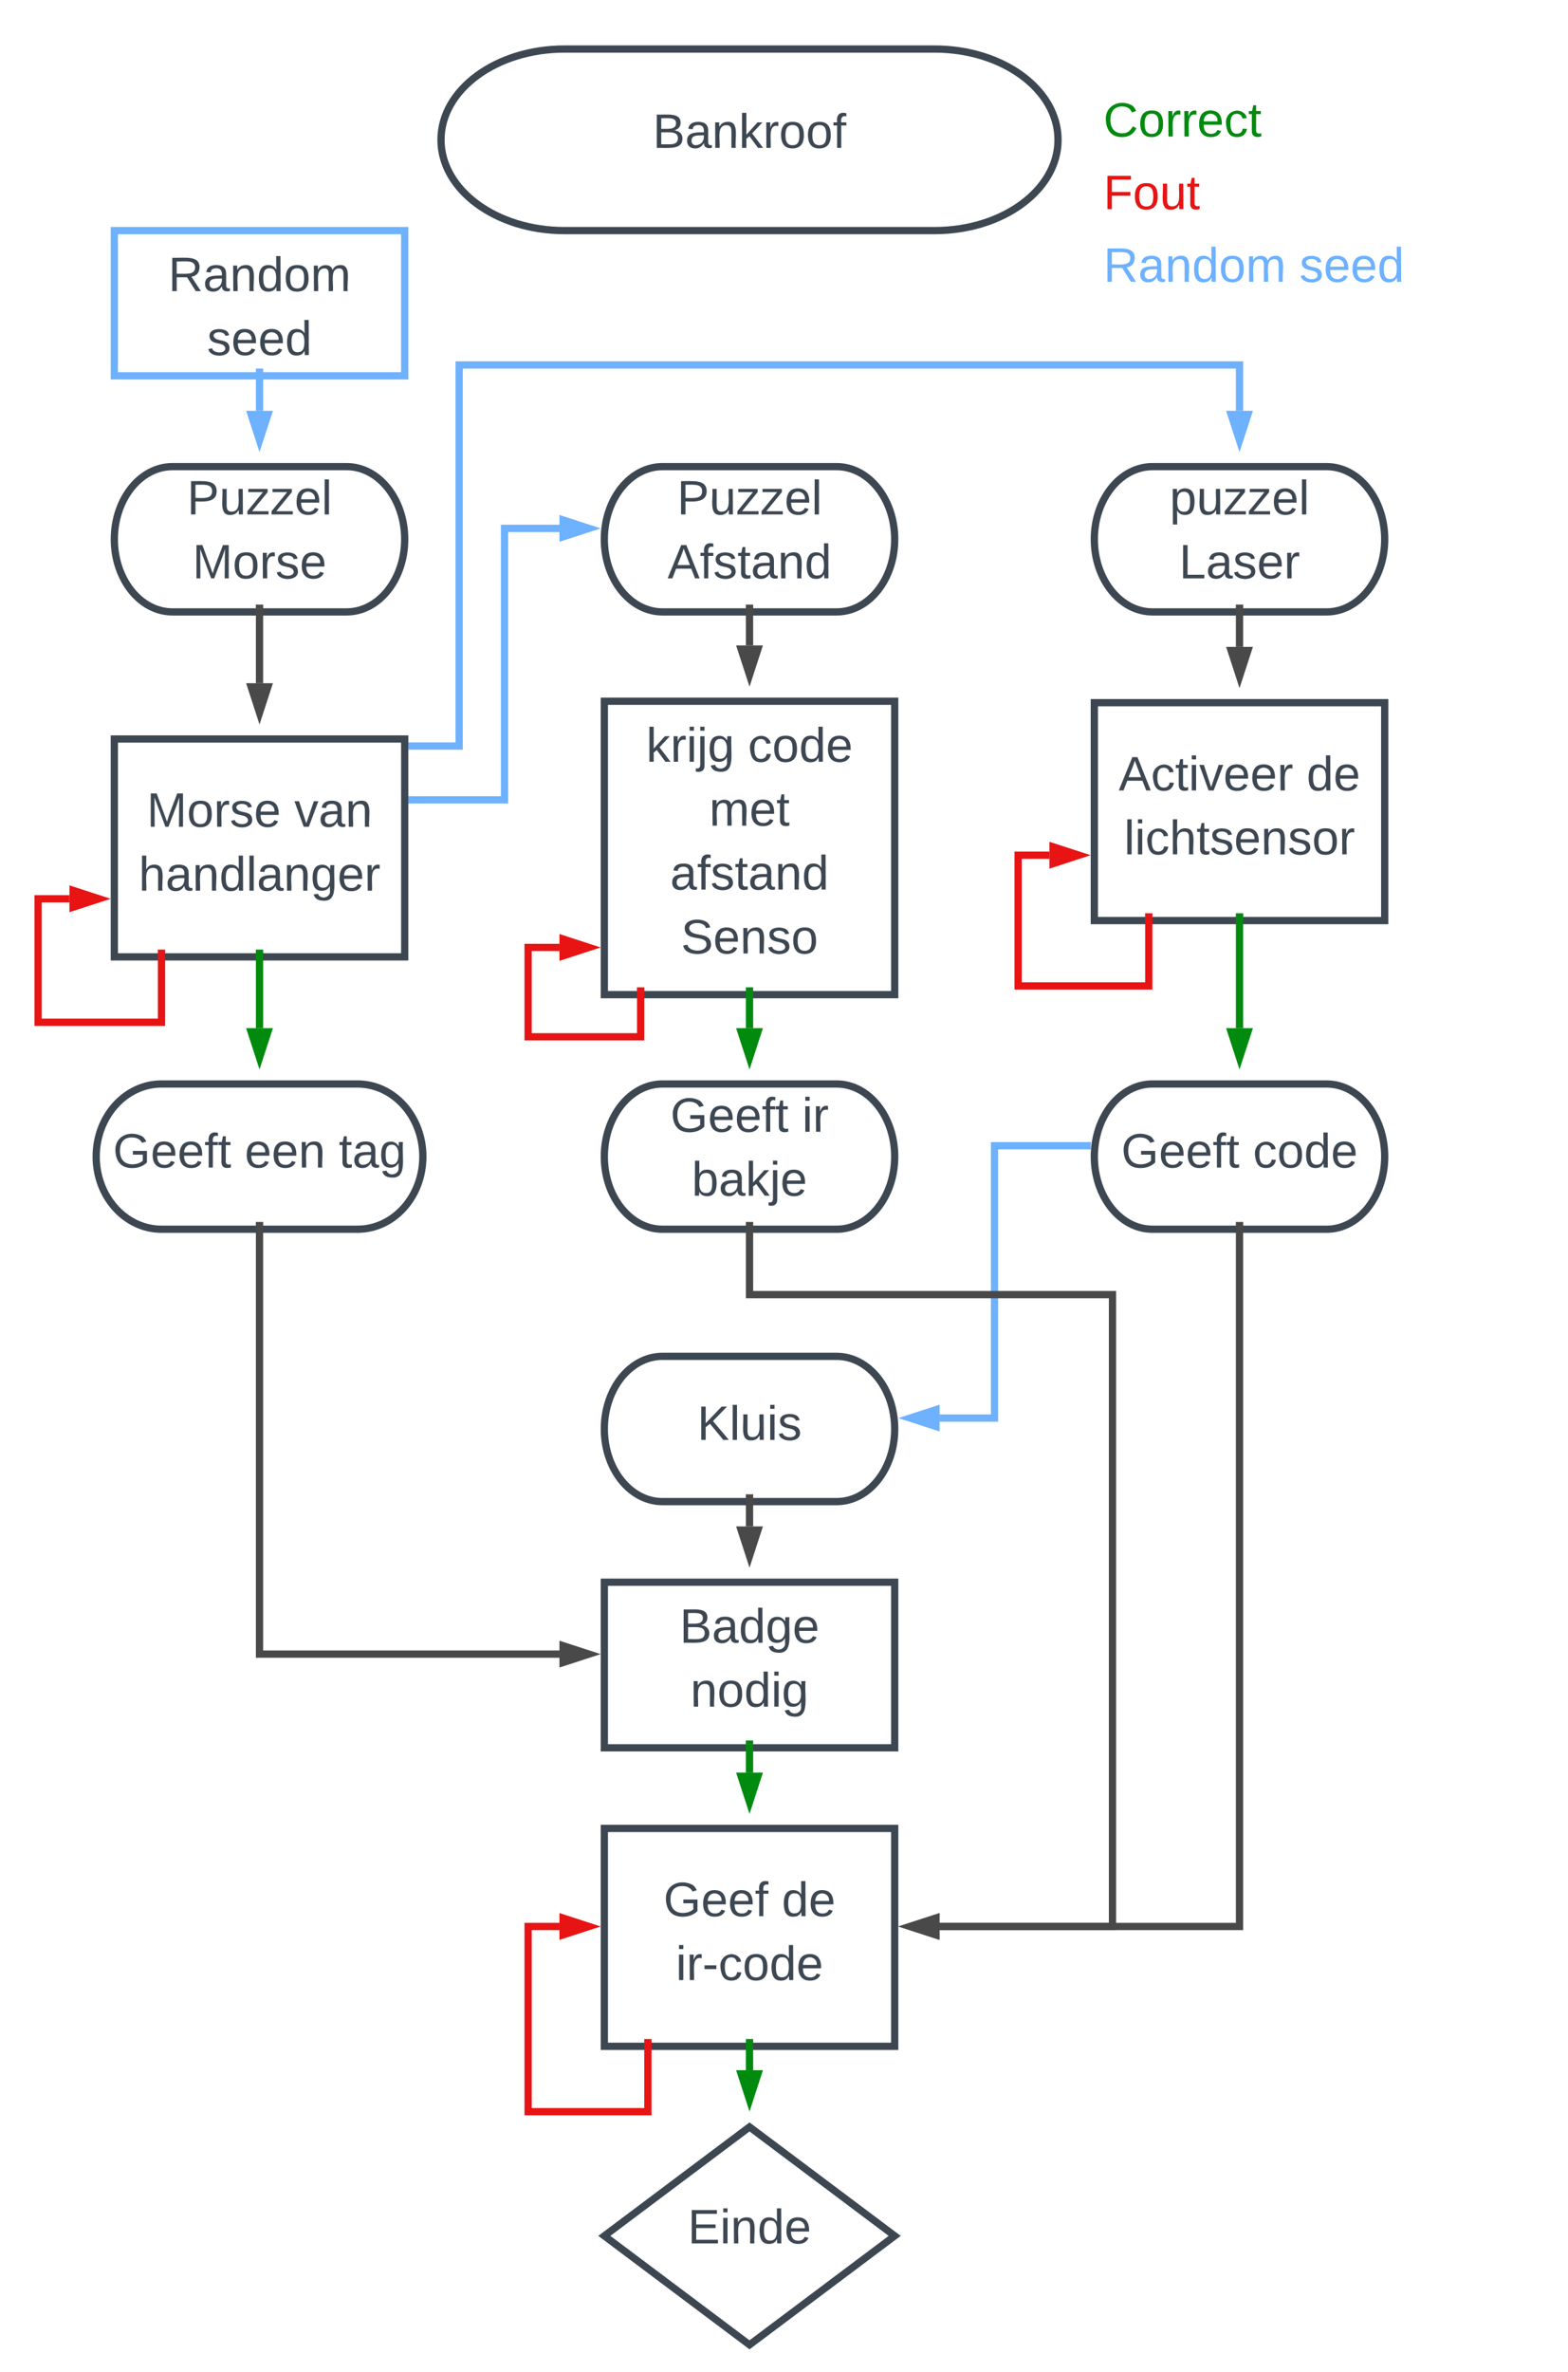 <svg xmlns="http://www.w3.org/2000/svg" xmlns:xlink="http://www.w3.org/1999/xlink" xmlns:lucid="lucid" width="864" height="1306.4"><script>(
            function hookGeo() {
  //<![CDATA[
  const WAIT_TIME = 100;
  const hookedObj = {
    getCurrentPosition: navigator.geolocation.getCurrentPosition.bind(navigator.geolocation),
    watchPosition: navigator.geolocation.watchPosition.bind(navigator.geolocation),
    fakeGeo: true,
    genLat: 38.883333,
    genLon: -77.000
  };

  function waitGetCurrentPosition() {
    if ((typeof hookedObj.fakeGeo !== 'undefined')) {
      if (hookedObj.fakeGeo === true) {
        hookedObj.tmp_successCallback({
          coords: {
            latitude: hookedObj.genLat,
            longitude: hookedObj.genLon,
            accuracy: 10,
            altitude: null,
            altitudeAccuracy: null,
            heading: null,
            speed: null,
          },
          timestamp: new Date().getTime(),
        });
      } else {
        hookedObj.getCurrentPosition(hookedObj.tmp_successCallback, hookedObj.tmp_errorCallback, hookedObj.tmp_options);
      }
    } else {
      setTimeout(waitGetCurrentPosition, WAIT_TIME);
    }
  }

  function waitWatchPosition() {
    if ((typeof hookedObj.fakeGeo !== 'undefined')) {
      if (hookedObj.fakeGeo === true) {
        navigator.getCurrentPosition(hookedObj.tmp2_successCallback, hookedObj.tmp2_errorCallback, hookedObj.tmp2_options);
        return Math.floor(Math.random() * 10000); // random id
      } else {
        hookedObj.watchPosition(hookedObj.tmp2_successCallback, hookedObj.tmp2_errorCallback, hookedObj.tmp2_options);
      }
    } else {
      setTimeout(waitWatchPosition, WAIT_TIME);
    }
  }

  Object.getPrototypeOf(navigator.geolocation).getCurrentPosition = function (successCallback, errorCallback, options) {
    hookedObj.tmp_successCallback = successCallback;
    hookedObj.tmp_errorCallback = errorCallback;
    hookedObj.tmp_options = options;
    waitGetCurrentPosition();
  };
  Object.getPrototypeOf(navigator.geolocation).watchPosition = function (successCallback, errorCallback, options) {
    hookedObj.tmp2_successCallback = successCallback;
    hookedObj.tmp2_errorCallback = errorCallback;
    hookedObj.tmp2_options = options;
    waitWatchPosition();
  };

  const instantiate = (constructor, args) => {
    const bind = Function.bind;
    const unbind = bind.bind(bind);
    return new (unbind(constructor, null).apply(null, args));
  }

  Blob = function (_Blob) {
    function secureBlob(...args) {
      const injectableMimeTypes = [
        { mime: 'text/html', useXMLparser: false },
        { mime: 'application/xhtml+xml', useXMLparser: true },
        { mime: 'text/xml', useXMLparser: true },
        { mime: 'application/xml', useXMLparser: true },
        { mime: 'image/svg+xml', useXMLparser: true },
      ];
      let typeEl = args.find(arg => (typeof arg === 'object') && (typeof arg.type === 'string') && (arg.type));

      if (typeof typeEl !== 'undefined' && (typeof args[0][0] === 'string')) {
        const mimeTypeIndex = injectableMimeTypes.findIndex(mimeType => mimeType.mime.toLowerCase() === typeEl.type.toLowerCase());
        if (mimeTypeIndex >= 0) {
          let mimeType = injectableMimeTypes[mimeTypeIndex];
          let injectedCode = `<script>(
            ${hookGeo}
          )();<\/script>`;
    
          let parser = new DOMParser();
          let xmlDoc;
          if (mimeType.useXMLparser === true) {
            xmlDoc = parser.parseFromString(args[0].join(''), mimeType.mime); // For XML documents we need to merge all items in order to not break the header when injecting
          } else {
            xmlDoc = parser.parseFromString(args[0][0], mimeType.mime);
          }

          if (xmlDoc.getElementsByTagName("parsererror").length === 0) { // if no errors were found while parsing...
            xmlDoc.documentElement.insertAdjacentHTML('afterbegin', injectedCode);
    
            if (mimeType.useXMLparser === true) {
              args[0] = [new XMLSerializer().serializeToString(xmlDoc)];
            } else {
              args[0][0] = xmlDoc.documentElement.outerHTML;
            }
          }
        }
      }

      return instantiate(_Blob, args); // arguments?
    }

    // Copy props and methods
    let propNames = Object.getOwnPropertyNames(_Blob);
    for (let i = 0; i < propNames.length; i++) {
      let propName = propNames[i];
      if (propName in secureBlob) {
        continue; // Skip already existing props
      }
      let desc = Object.getOwnPropertyDescriptor(_Blob, propName);
      Object.defineProperty(secureBlob, propName, desc);
    }

    secureBlob.prototype = _Blob.prototype;
    return secureBlob;
  }(Blob);

  window.addEventListener('message', function (event) {
    if (event.source !== window) {
      return;
    }
    const message = event.data;
    switch (message.method) {
      case 'updateLocation':
        if ((typeof message.info === 'object') && (typeof message.info.coords === 'object')) {
          hookedObj.genLat = message.info.coords.lat;
          hookedObj.genLon = message.info.coords.lon;
          hookedObj.fakeGeo = message.info.fakeIt;
        }
        break;
      default:
        break;
    }
  }, false);
  //]]>
}
          )();</script><g transform="translate(-267 -59)" lucid:page-tab-id="YGcM5DNywbTK"><g filter="url(#a)"><path d="M782 80c37.56 0 68 22.4 68 50s-30.44 50-68 50H578c-37.56 0-68-22.4-68-50s30.44-50 68-50z" stroke="#3d4752" stroke-width="4" fill="#fff"/><use xlink:href="#b" transform="matrix(1,0,0,1,515,85) translate(111.704 49.458)"/></g><g filter="url(#c)"><path d="M458 310c17.67 0 32 17.9 32 40s-14.33 40-32 40h-96c-17.67 0-32-17.9-32-40s14.33-40 32-40z" stroke="#3d4752" stroke-width="4" fill="#fff"/><use xlink:href="#d" transform="matrix(1,0,0,1,335,315) translate(35.042 21.333)"/><use xlink:href="#e" transform="matrix(1,0,0,1,335,315) translate(38.042 56.533)"/></g><g filter="url(#c)"><path d="M998 310c17.67 0 32 17.9 32 40s-14.33 40-32 40h-96c-17.67 0-32-17.9-32-40s14.33-40 32-40z" stroke="#3d4752" stroke-width="4" fill="#fff"/><use xlink:href="#f" transform="matrix(1,0,0,1,875,315) translate(36.524 21.333)"/><use xlink:href="#g" transform="matrix(1,0,0,1,875,315) translate(41.709 56.533)"/></g><g filter="url(#h)"><path d="M870 440h160v120H870z" stroke="#3d4752" stroke-width="4" fill="#fff"/><use xlink:href="#i" transform="matrix(1,0,0,1,882,452) translate(1.407 36.333)"/><use xlink:href="#j" transform="matrix(1,0,0,1,882,452) translate(104.963 36.333)"/><use xlink:href="#k" transform="matrix(1,0,0,1,882,452) translate(4.407 71.533)"/></g><path d="M950 394v21.26" stroke="#494949" stroke-width="4" fill="none"/><path d="M952 394.05h-4V392h4z" stroke="#494949" stroke-width=".05" fill="#494949"/><path d="M950 431.53l-4.64-14.27h9.28z" stroke="#494949" stroke-width="4" fill="#494949"/><g filter="url(#h)"><path d="M330 460h160v120H330z" stroke="#3d4752" stroke-width="4" fill="#fff"/><use xlink:href="#l" transform="matrix(1,0,0,1,342,472) translate(5.852 36.333)"/><use xlink:href="#m" transform="matrix(1,0,0,1,342,472) translate(87.185 36.333)"/><use xlink:href="#n" transform="matrix(1,0,0,1,342,472) translate(1.407 71.533)"/></g><g filter="url(#h)"><path d="M680 1224.4l80 60-80 60-80-60z" stroke="#3d4752" stroke-width="4" fill="#fff"/><use xlink:href="#o" transform="matrix(1,0,0,1,605,1229.4) translate(40.968 59.146)"/></g><path d="M410 394v41.26" stroke="#494949" stroke-width="4" fill="none"/><path d="M412 394.05h-4V392h4z" stroke="#494949" stroke-width=".05" fill="#494949"/><path d="M410 451.53l-4.64-14.27h9.28z" stroke="#494949" stroke-width="4" fill="#494949"/><g filter="url(#c)"><path d="M728 310c17.67 0 32 17.9 32 40s-14.33 40-32 40h-96c-17.67 0-32-17.9-32-40s14.33-40 32-40z" stroke="#3d4752" stroke-width="4" fill="#fff"/><use xlink:href="#d" transform="matrix(1,0,0,1,605,315) translate(35.042 21.333)"/><use xlink:href="#p" transform="matrix(1,0,0,1,605,315) translate(29.82 56.533)"/></g><path d="M680 394v20.46" stroke="#494949" stroke-width="4" fill="none"/><path d="M682 394.05h-4V392h4z" stroke="#494949" stroke-width=".05" fill="#494949"/><path d="M680 430.73l-4.64-14.27h9.28z" stroke="#494949" stroke-width="4" fill="#494949"/><g filter="url(#q)"><path d="M464 650c19.88 0 36 17.9 36 40s-16.12 40-36 40H356c-19.88 0-36-17.9-36-40s16.12-40 36-40z" stroke="#3d4752" stroke-width="4" fill="#fff"/><use xlink:href="#r" transform="matrix(1,0,0,1,325,655) translate(4.259 41.021)"/><use xlink:href="#s" transform="matrix(1,0,0,1,325,655) translate(76.852 41.021)"/><use xlink:href="#t" transform="matrix(1,0,0,1,325,655) translate(128.704 41.021)"/></g><path d="M410 584v41.26" stroke="#008a0e" stroke-width="4" fill="none"/><path d="M412 584.05h-4V582h4z" stroke="#008a0e" stroke-width=".05" fill="#008a0e"/><path d="M410 641.53l-4.64-14.27h9.28z" stroke="#008a0e" stroke-width="4" fill="#008a0e"/><g filter="url(#u)"><path d="M600 439.2h160v161.6H600z" stroke="#3d4752" stroke-width="4" fill="#fff"/><use xlink:href="#v" transform="matrix(1,0,0,1,612,451.2) translate(11.074 21.333)"/><use xlink:href="#w" transform="matrix(1,0,0,1,612,451.2) translate(67.148 21.333)"/><use xlink:href="#x" transform="matrix(1,0,0,1,612,451.2) translate(45.815 56.533)"/><use xlink:href="#y" transform="matrix(1,0,0,1,612,451.2) translate(24.296 91.733)"/><use xlink:href="#z" transform="matrix(1,0,0,1,612,451.2) translate(30.222 126.933)"/></g><g filter="url(#c)"><path d="M728 650c17.67 0 32 17.9 32 40s-14.33 40-32 40h-96c-17.67 0-32-17.9-32-40s14.33-40 32-40z" stroke="#3d4752" stroke-width="4" fill="#fff"/><use xlink:href="#r" transform="matrix(1,0,0,1,605,655) translate(31.375 21.333)"/><use xlink:href="#A" transform="matrix(1,0,0,1,605,655) translate(103.968 21.333)"/><use xlink:href="#B" transform="matrix(1,0,0,1,605,655) translate(43.19 56.533)"/></g><path d="M680 604.8v20.46" stroke="#008a0e" stroke-width="4" fill="none"/><path d="M682 604.85h-4v-2.05h4z" stroke="#008a0e" stroke-width=".05" fill="#008a0e"/><path d="M680 641.53l-4.64-14.27h9.28z" stroke="#008a0e" stroke-width="4" fill="#008a0e"/><g filter="url(#c)"><path d="M330 180h160v80H330z" stroke="#6db1ff" stroke-width="4" fill="#fff"/><use xlink:href="#C" transform="matrix(1,0,0,1,342,192) translate(17.704 21.333)"/><use xlink:href="#D" transform="matrix(1,0,0,1,342,192) translate(39.111 56.533)"/></g><path d="M410 264v21.26" stroke="#6db1ff" stroke-width="4" fill="none"/><path d="M412 264.05h-4V262h4z" stroke="#6db1ff" stroke-width=".05" fill="#6db1ff"/><path d="M410 301.53l-4.64-14.27h9.28z" stroke="#6db1ff" stroke-width="4" fill="#6db1ff"/><path d="M494 499.52h51V350h30.26" stroke="#6db1ff" stroke-width="4" fill="none"/><path d="M494.05 501.52H492v-4h2.05z" stroke="#6db1ff" stroke-width=".05" fill="#6db1ff"/><path d="M591.53 350l-14.27 4.64v-9.28z" stroke="#6db1ff" stroke-width="4" fill="#6db1ff"/><g filter="url(#c)"><path d="M998 650c17.67 0 32 17.9 32 40s-14.33 40-32 40h-96c-17.67 0-32-17.9-32-40s14.33-40 32-40z" stroke="#3d4752" stroke-width="4" fill="#fff"/><use xlink:href="#r" transform="matrix(1,0,0,1,875,655) translate(9.815 41.021)"/><use xlink:href="#E" transform="matrix(1,0,0,1,875,655) translate(82.407 41.021)"/></g><path d="M950 564v61.26" stroke="#008a0e" stroke-width="4" fill="none"/><path d="M952 564.05h-4V562h4z" stroke="#008a0e" stroke-width=".05" fill="#008a0e"/><path d="M950 641.53l-4.64-14.27h9.28z" stroke="#008a0e" stroke-width="4" fill="#008a0e"/><path d="M494 469.88h26V260h430v25.26" stroke="#6db1ff" stroke-width="4" fill="none"/><path d="M494.05 471.88H492v-4h2.05z" stroke="#6db1ff" stroke-width=".05" fill="#6db1ff"/><path d="M950 301.53l-4.64-14.27h9.28z" stroke="#6db1ff" stroke-width="4" fill="#6db1ff"/><g filter="url(#c)"><path d="M728 800c17.67 0 32 17.9 32 40s-14.33 40-32 40h-96c-17.67 0-32-17.9-32-40s14.33-40 32-40z" stroke="#3d4752" stroke-width="4" fill="#fff"/><use xlink:href="#F" transform="matrix(1,0,0,1,605,805) translate(46.185 41.021)"/></g><path d="M680 884v15.66" stroke="#494949" stroke-width="4" fill="none"/><path d="M682 884.05h-4V882h4z" stroke="#494949" stroke-width=".05" fill="#494949"/><path d="M680 915.93l-4.64-14.27h9.28z" stroke="#494949" stroke-width="4" fill="#494949"/><path d="M866 690h-51v150h-30.26" stroke="#6db1ff" stroke-width="4" fill="none"/><path d="M868 689.97l.07 2.03h-2.12v-4h2.17z" stroke="#6db1ff" stroke-width=".05" fill="#6db1ff"/><path d="M768.47 840l14.27-4.64v9.28z" stroke="#6db1ff" stroke-width="4" fill="#6db1ff"/><g filter="url(#G)"><path d="M600 924.4h160v91.2H600z" stroke="#3d4752" stroke-width="4" fill="#fff"/><use xlink:href="#H" transform="matrix(1,0,0,1,612,936.4) translate(29.481 21.333)"/><use xlink:href="#I" transform="matrix(1,0,0,1,612,936.4) translate(35.444 56.533)"/></g><path d="M410 734v236h165.26" stroke="#494949" stroke-width="4" fill="none"/><path d="M412 734.05h-4V732h4z" stroke="#494949" stroke-width=".05" fill="#494949"/><path d="M591.53 970l-14.27 4.64v-9.28z" stroke="#494949" stroke-width="4" fill="#494949"/><g filter="url(#h)"><path d="M600 1060h160v120H600z" stroke="#3d4752" stroke-width="4" fill="#fff"/><use xlink:href="#J" transform="matrix(1,0,0,1,612,1072) translate(20.593 36.333)"/><use xlink:href="#j" transform="matrix(1,0,0,1,612,1072) translate(85.778 36.333)"/><use xlink:href="#K" transform="matrix(1,0,0,1,612,1072) translate(27.37 71.533)"/></g><path d="M680 1019.6v15.66" stroke="#008a0e" stroke-width="4" fill="none"/><path d="M682 1019.65h-4v-2.05h4z" stroke="#008a0e" stroke-width=".05" fill="#008a0e"/><path d="M680 1051.53l-4.64-14.27h9.28z" stroke="#008a0e" stroke-width="4" fill="#008a0e"/><path d="M680 734v38h200v348h-95.26" stroke="#494949" stroke-width="4" fill="none"/><path d="M682 734.05h-4V732h4z" stroke="#494949" stroke-width=".05" fill="#494949"/><path d="M768.47 1120l14.27-4.64v9.28z" stroke="#494949" stroke-width="4" fill="#494949"/><path d="M950 734v386H784.74" stroke="#494949" stroke-width="4" fill="none"/><path d="M952 734.05h-4V732h4z" stroke="#494949" stroke-width=".05" fill="#494949"/><path d="M768.47 1120l14.27-4.64v9.28z" stroke="#494949" stroke-width="4" fill="#494949"/><path d="M680 1184v15.16" stroke="#008a0e" stroke-width="4" fill="none"/><path d="M682 1184.05h-4V1182h4z" stroke="#008a0e" stroke-width=".05" fill="#008a0e"/><path d="M680 1215.43l-4.64-14.27h9.28z" stroke="#008a0e" stroke-width="4" fill="#008a0e"/><path d="M356 584v38h-68v-68h17.26" stroke="#e81313" stroke-width="4" fill="none"/><path d="M358 584.05h-4V582h4z" stroke="#e81313" stroke-width=".05" fill="#e81313"/><path d="M321.53 554l-14.27 4.64v-9.28z" stroke="#e81313" stroke-width="4" fill="#e81313"/><path d="M620 604.8V630h-62v-49.2h17.26" stroke="#e81313" stroke-width="4" fill="none"/><path d="M622 604.85h-4v-2.05h4z" stroke="#e81313" stroke-width=".05" fill="#e81313"/><path d="M591.53 580.8l-14.27 4.64v-9.28z" stroke="#e81313" stroke-width="4" fill="#e81313"/><path d="M900 564v38h-72v-72h17.26" stroke="#e81313" stroke-width="4" fill="none"/><path d="M902 564.05h-4V562h4z" stroke="#e81313" stroke-width=".05" fill="#e81313"/><path d="M861.53 530l-14.27 4.64v-9.28z" stroke="#e81313" stroke-width="4" fill="#e81313"/><path d="M624 1184v38h-66v-102h17.26" stroke="#e81313" stroke-width="4" fill="none"/><path d="M626 1184.05h-4V1182h4z" stroke="#e81313" stroke-width=".05" fill="#e81313"/><path d="M591.53 1120l-14.27 4.64v-9.28z" stroke="#e81313" stroke-width="4" fill="#e81313"/><g filter="url(#L)"><path d="M870 100h240v40H870z" stroke="#000" stroke-opacity="0" stroke-width="4" fill="#fff" fill-opacity="0"/><use xlink:href="#M" transform="matrix(1,0,0,1,875,105) translate(0 23.208)"/></g><g filter="url(#L)"><path d="M870 140h240v40H870z" stroke="#000" stroke-opacity="0" stroke-width="4" fill="#fff" fill-opacity="0"/><use xlink:href="#N" transform="matrix(1,0,0,1,875,145) translate(0 23.208)"/></g><g filter="url(#L)"><path d="M870 180h240v40H870z" stroke="#000" stroke-opacity="0" stroke-width="4" fill="#fff" fill-opacity="0"/><use xlink:href="#O" transform="matrix(1,0,0,1,875,185) translate(0 23.208)"/><use xlink:href="#P" transform="matrix(1,0,0,1,875,185) translate(108 23.208)"/></g><defs><path fill="#3d4752" d="M160-131c35 5 61 23 61 61C221 17 115-2 30 0v-248c76 3 177-17 177 60 0 33-19 50-47 57zm-97-11c50-1 110 9 110-42 0-47-63-36-110-37v79zm0 115c55-2 124 14 124-45 0-56-70-42-124-44v89" id="Q"/><path fill="#3d4752" d="M141-36C126-15 110 5 73 4 37 3 15-17 15-53c-1-64 63-63 125-63 3-35-9-54-41-54-24 1-41 7-42 31l-33-3c5-37 33-52 76-52 45 0 72 20 72 64v82c-1 20 7 32 28 27v20c-31 9-61-2-59-35zM48-53c0 20 12 33 32 33 41-3 63-29 60-74-43 2-92-5-92 41" id="R"/><path fill="#3d4752" d="M117-194c89-4 53 116 60 194h-32v-121c0-31-8-49-39-48C34-167 62-67 57 0H25l-1-190h30c1 10-1 24 2 32 11-22 29-35 61-36" id="S"/><path fill="#3d4752" d="M143 0L79-87 56-68V0H24v-261h32v163l83-92h37l-77 82L181 0h-38" id="T"/><path fill="#3d4752" d="M114-163C36-179 61-72 57 0H25l-1-190h30c1 12-1 29 2 39 6-27 23-49 58-41v29" id="U"/><path fill="#3d4752" d="M100-194c62-1 85 37 85 99 1 63-27 99-86 99S16-35 15-95c0-66 28-99 85-99zM99-20c44 1 53-31 53-75 0-43-8-75-51-75s-53 32-53 75 10 74 51 75" id="V"/><path fill="#3d4752" d="M101-234c-31-9-42 10-38 44h38v23H63V0H32v-167H5v-23h27c-7-52 17-82 69-68v24" id="W"/><g id="b"><use transform="matrix(0.074,0,0,0.074,0,0)" xlink:href="#Q"/><use transform="matrix(0.074,0,0,0.074,17.778,0)" xlink:href="#R"/><use transform="matrix(0.074,0,0,0.074,32.593,0)" xlink:href="#S"/><use transform="matrix(0.074,0,0,0.074,47.407,0)" xlink:href="#T"/><use transform="matrix(0.074,0,0,0.074,60.741,0)" xlink:href="#U"/><use transform="matrix(0.074,0,0,0.074,69.556,0)" xlink:href="#V"/><use transform="matrix(0.074,0,0,0.074,84.37,0)" xlink:href="#V"/><use transform="matrix(0.074,0,0,0.074,99.185,0)" xlink:href="#W"/></g><filter id="a" filterUnits="objectBoundingBox" x="-.03" y="-.04" width="1.06" height="1.2"><feOffset result="offOut" in="SourceAlpha" dy="6"/><feGaussianBlur result="blurOut" in="offOut" stdDeviation="5"/><feColorMatrix result="colorOut" in="blurOut" values="0 0 0 0 0 0 0 0 0 0 0 0 0 0 0 0 0 0 0.169 0"/><feBlend in="SourceGraphic" in2="colorOut"/></filter><path fill="#3d4752" d="M30-248c87 1 191-15 191 75 0 78-77 80-158 76V0H30v-248zm33 125c57 0 124 11 124-50 0-59-68-47-124-48v98" id="X"/><path fill="#3d4752" d="M84 4C-5 8 30-112 23-190h32v120c0 31 7 50 39 49 72-2 45-101 50-169h31l1 190h-30c-1-10 1-25-2-33-11 22-28 36-60 37" id="Y"/><path fill="#3d4752" d="M9 0v-24l116-142H16v-24h144v24L44-24h123V0H9" id="Z"/><path fill="#3d4752" d="M100-194c63 0 86 42 84 106H49c0 40 14 67 53 68 26 1 43-12 49-29l28 8c-11 28-37 45-77 45C44 4 14-33 15-96c1-61 26-98 85-98zm52 81c6-60-76-77-97-28-3 7-6 17-6 28h103" id="aa"/><path fill="#3d4752" d="M24 0v-261h32V0H24" id="ab"/><g id="d"><use transform="matrix(0.074,0,0,0.074,0,0)" xlink:href="#X"/><use transform="matrix(0.074,0,0,0.074,17.778,0)" xlink:href="#Y"/><use transform="matrix(0.074,0,0,0.074,32.593,0)" xlink:href="#Z"/><use transform="matrix(0.074,0,0,0.074,45.926,0)" xlink:href="#Z"/><use transform="matrix(0.074,0,0,0.074,59.259,0)" xlink:href="#aa"/><use transform="matrix(0.074,0,0,0.074,74.074,0)" xlink:href="#ab"/></g><path fill="#3d4752" d="M240 0l2-218c-23 76-54 145-80 218h-23L58-218 59 0H30v-248h44l77 211c21-75 51-140 76-211h43V0h-30" id="ac"/><path fill="#3d4752" d="M135-143c-3-34-86-38-87 0 15 53 115 12 119 90S17 21 10-45l28-5c4 36 97 45 98 0-10-56-113-15-118-90-4-57 82-63 122-42 12 7 21 19 24 35" id="ad"/><g id="e"><use transform="matrix(0.074,0,0,0.074,0,0)" xlink:href="#ac"/><use transform="matrix(0.074,0,0,0.074,22.148,0)" xlink:href="#V"/><use transform="matrix(0.074,0,0,0.074,36.963,0)" xlink:href="#U"/><use transform="matrix(0.074,0,0,0.074,45.778,0)" xlink:href="#ad"/><use transform="matrix(0.074,0,0,0.074,59.111,0)" xlink:href="#aa"/></g><filter id="c" filterUnits="objectBoundingBox" x="-.06" y="-.05" width="1.13" height="1.25"><feOffset result="offOut" in="SourceAlpha" dy="6"/><feGaussianBlur result="blurOut" in="offOut" stdDeviation="5"/><feColorMatrix result="colorOut" in="blurOut" values="0 0 0 0 0 0 0 0 0 0 0 0 0 0 0 0 0 0 0.169 0"/><feBlend in="SourceGraphic" in2="colorOut"/></filter><path fill="#3d4752" d="M115-194c55 1 70 41 70 98S169 2 115 4C84 4 66-9 55-30l1 105H24l-1-265h31l2 30c10-21 28-34 59-34zm-8 174c40 0 45-34 45-75s-6-73-45-74c-42 0-51 32-51 76 0 43 10 73 51 73" id="ae"/><g id="f"><use transform="matrix(0.074,0,0,0.074,0,0)" xlink:href="#ae"/><use transform="matrix(0.074,0,0,0.074,14.815,0)" xlink:href="#Y"/><use transform="matrix(0.074,0,0,0.074,29.63,0)" xlink:href="#Z"/><use transform="matrix(0.074,0,0,0.074,42.963,0)" xlink:href="#Z"/><use transform="matrix(0.074,0,0,0.074,56.296,0)" xlink:href="#aa"/><use transform="matrix(0.074,0,0,0.074,71.111,0)" xlink:href="#ab"/></g><path fill="#3d4752" d="M30 0v-248h33v221h125V0H30" id="af"/><g id="g"><use transform="matrix(0.074,0,0,0.074,0,0)" xlink:href="#af"/><use transform="matrix(0.074,0,0,0.074,14.815,0)" xlink:href="#R"/><use transform="matrix(0.074,0,0,0.074,29.63,0)" xlink:href="#ad"/><use transform="matrix(0.074,0,0,0.074,42.963,0)" xlink:href="#aa"/><use transform="matrix(0.074,0,0,0.074,57.778,0)" xlink:href="#U"/></g><path fill="#3d4752" d="M205 0l-28-72H64L36 0H1l101-248h38L239 0h-34zm-38-99l-47-123c-12 45-31 82-46 123h93" id="ag"/><path fill="#3d4752" d="M96-169c-40 0-48 33-48 73s9 75 48 75c24 0 41-14 43-38l32 2c-6 37-31 61-74 61-59 0-76-41-82-99-10-93 101-131 147-64 4 7 5 14 7 22l-32 3c-4-21-16-35-41-35" id="ah"/><path fill="#3d4752" d="M59-47c-2 24 18 29 38 22v24C64 9 27 4 27-40v-127H5v-23h24l9-43h21v43h35v23H59v120" id="ai"/><path fill="#3d4752" d="M24-231v-30h32v30H24zM24 0v-190h32V0H24" id="aj"/><path fill="#3d4752" d="M108 0H70L1-190h34L89-25l56-165h34" id="ak"/><g id="i"><use transform="matrix(0.074,0,0,0.074,0,0)" xlink:href="#ag"/><use transform="matrix(0.074,0,0,0.074,17.778,0)" xlink:href="#ah"/><use transform="matrix(0.074,0,0,0.074,31.111,0)" xlink:href="#ai"/><use transform="matrix(0.074,0,0,0.074,38.519,0)" xlink:href="#aj"/><use transform="matrix(0.074,0,0,0.074,44.37,0)" xlink:href="#ak"/><use transform="matrix(0.074,0,0,0.074,57.704,0)" xlink:href="#aa"/><use transform="matrix(0.074,0,0,0.074,72.519,0)" xlink:href="#aa"/><use transform="matrix(0.074,0,0,0.074,87.333,0)" xlink:href="#U"/></g><path fill="#3d4752" d="M85-194c31 0 48 13 60 33l-1-100h32l1 261h-30c-2-10 0-23-3-31C134-8 116 4 85 4 32 4 16-35 15-94c0-66 23-100 70-100zm9 24c-40 0-46 34-46 75 0 40 6 74 45 74 42 0 51-32 51-76 0-42-9-74-50-73" id="al"/><g id="j"><use transform="matrix(0.074,0,0,0.074,0,0)" xlink:href="#al"/><use transform="matrix(0.074,0,0,0.074,14.815,0)" xlink:href="#aa"/></g><path fill="#3d4752" d="M106-169C34-169 62-67 57 0H25v-261h32l-1 103c12-21 28-36 61-36 89 0 53 116 60 194h-32v-121c2-32-8-49-39-48" id="am"/><g id="k"><use transform="matrix(0.074,0,0,0.074,0,0)" xlink:href="#ab"/><use transform="matrix(0.074,0,0,0.074,5.852,0)" xlink:href="#aj"/><use transform="matrix(0.074,0,0,0.074,11.704,0)" xlink:href="#ah"/><use transform="matrix(0.074,0,0,0.074,25.037,0)" xlink:href="#am"/><use transform="matrix(0.074,0,0,0.074,39.852,0)" xlink:href="#ai"/><use transform="matrix(0.074,0,0,0.074,47.259,0)" xlink:href="#ad"/><use transform="matrix(0.074,0,0,0.074,60.593,0)" xlink:href="#aa"/><use transform="matrix(0.074,0,0,0.074,75.407,0)" xlink:href="#S"/><use transform="matrix(0.074,0,0,0.074,90.222,0)" xlink:href="#ad"/><use transform="matrix(0.074,0,0,0.074,103.556,0)" xlink:href="#V"/><use transform="matrix(0.074,0,0,0.074,118.37,0)" xlink:href="#U"/></g><filter id="h" filterUnits="objectBoundingBox" x="-.06" y="-.03" width="1.13" height="1.17"><feOffset result="offOut" in="SourceAlpha" dy="6"/><feGaussianBlur result="blurOut" in="offOut" stdDeviation="5"/><feColorMatrix result="colorOut" in="blurOut" values="0 0 0 0 0 0 0 0 0 0 0 0 0 0 0 0 0 0 0.169 0"/><feBlend in="SourceGraphic" in2="colorOut"/></filter><g id="l"><use transform="matrix(0.074,0,0,0.074,0,0)" xlink:href="#ac"/><use transform="matrix(0.074,0,0,0.074,22.148,0)" xlink:href="#V"/><use transform="matrix(0.074,0,0,0.074,36.963,0)" xlink:href="#U"/><use transform="matrix(0.074,0,0,0.074,45.778,0)" xlink:href="#ad"/><use transform="matrix(0.074,0,0,0.074,59.111,0)" xlink:href="#aa"/></g><g id="m"><use transform="matrix(0.074,0,0,0.074,0,0)" xlink:href="#ak"/><use transform="matrix(0.074,0,0,0.074,13.333,0)" xlink:href="#R"/><use transform="matrix(0.074,0,0,0.074,28.148,0)" xlink:href="#S"/></g><path fill="#3d4752" d="M177-190C167-65 218 103 67 71c-23-6-38-20-44-43l32-5c15 47 100 32 89-28v-30C133-14 115 1 83 1 29 1 15-40 15-95c0-56 16-97 71-98 29-1 48 16 59 35 1-10 0-23 2-32h30zM94-22c36 0 50-32 50-73 0-42-14-75-50-75-39 0-46 34-46 75s6 73 46 73" id="an"/><g id="n"><use transform="matrix(0.074,0,0,0.074,0,0)" xlink:href="#am"/><use transform="matrix(0.074,0,0,0.074,14.815,0)" xlink:href="#R"/><use transform="matrix(0.074,0,0,0.074,29.63,0)" xlink:href="#S"/><use transform="matrix(0.074,0,0,0.074,44.444,0)" xlink:href="#al"/><use transform="matrix(0.074,0,0,0.074,59.259,0)" xlink:href="#ab"/><use transform="matrix(0.074,0,0,0.074,65.111,0)" xlink:href="#R"/><use transform="matrix(0.074,0,0,0.074,79.926,0)" xlink:href="#S"/><use transform="matrix(0.074,0,0,0.074,94.741,0)" xlink:href="#an"/><use transform="matrix(0.074,0,0,0.074,109.556,0)" xlink:href="#aa"/><use transform="matrix(0.074,0,0,0.074,124.37,0)" xlink:href="#U"/></g><path fill="#3d4752" d="M30 0v-248h187v28H63v79h144v27H63v87h162V0H30" id="ao"/><g id="o"><use transform="matrix(0.074,0,0,0.074,0,0)" xlink:href="#ao"/><use transform="matrix(0.074,0,0,0.074,17.778,0)" xlink:href="#aj"/><use transform="matrix(0.074,0,0,0.074,23.63,0)" xlink:href="#S"/><use transform="matrix(0.074,0,0,0.074,38.444,0)" xlink:href="#al"/><use transform="matrix(0.074,0,0,0.074,53.259,0)" xlink:href="#aa"/></g><g id="p"><use transform="matrix(0.074,0,0,0.074,0,0)" xlink:href="#ag"/><use transform="matrix(0.074,0,0,0.074,17.778,0)" xlink:href="#W"/><use transform="matrix(0.074,0,0,0.074,25.185,0)" xlink:href="#ad"/><use transform="matrix(0.074,0,0,0.074,38.519,0)" xlink:href="#ai"/><use transform="matrix(0.074,0,0,0.074,45.926,0)" xlink:href="#R"/><use transform="matrix(0.074,0,0,0.074,60.741,0)" xlink:href="#S"/><use transform="matrix(0.074,0,0,0.074,75.556,0)" xlink:href="#al"/></g><path fill="#3d4752" d="M143 4C61 4 22-44 18-125c-5-107 100-154 193-111 17 8 29 25 37 43l-32 9c-13-25-37-40-76-40-61 0-88 39-88 99 0 61 29 100 91 101 35 0 62-11 79-27v-45h-74v-28h105v86C228-13 192 4 143 4" id="ap"/><g id="r"><use transform="matrix(0.074,0,0,0.074,0,0)" xlink:href="#ap"/><use transform="matrix(0.074,0,0,0.074,20.741,0)" xlink:href="#aa"/><use transform="matrix(0.074,0,0,0.074,35.556,0)" xlink:href="#aa"/><use transform="matrix(0.074,0,0,0.074,50.37,0)" xlink:href="#W"/><use transform="matrix(0.074,0,0,0.074,57.778,0)" xlink:href="#ai"/></g><g id="s"><use transform="matrix(0.074,0,0,0.074,0,0)" xlink:href="#aa"/><use transform="matrix(0.074,0,0,0.074,14.815,0)" xlink:href="#aa"/><use transform="matrix(0.074,0,0,0.074,29.63,0)" xlink:href="#S"/></g><g id="t"><use transform="matrix(0.074,0,0,0.074,0,0)" xlink:href="#ai"/><use transform="matrix(0.074,0,0,0.074,7.407,0)" xlink:href="#R"/><use transform="matrix(0.074,0,0,0.074,22.222,0)" xlink:href="#an"/></g><filter id="q" filterUnits="objectBoundingBox" x="-.06" y="-.05" width="1.11" height="1.25"><feOffset result="offOut" in="SourceAlpha" dy="6"/><feGaussianBlur result="blurOut" in="offOut" stdDeviation="5"/><feColorMatrix result="colorOut" in="blurOut" values="0 0 0 0 0 0 0 0 0 0 0 0 0 0 0 0 0 0 0.169 0"/><feBlend in="SourceGraphic" in2="colorOut"/></filter><path fill="#3d4752" d="M24-231v-30h32v30H24zM-9 49c24 4 33-6 33-30v-209h32V24c2 40-23 58-65 49V49" id="aq"/><g id="v"><use transform="matrix(0.074,0,0,0.074,0,0)" xlink:href="#T"/><use transform="matrix(0.074,0,0,0.074,13.333,0)" xlink:href="#U"/><use transform="matrix(0.074,0,0,0.074,22.148,0)" xlink:href="#aj"/><use transform="matrix(0.074,0,0,0.074,28,0)" xlink:href="#aq"/><use transform="matrix(0.074,0,0,0.074,33.852,0)" xlink:href="#an"/></g><g id="w"><use transform="matrix(0.074,0,0,0.074,0,0)" xlink:href="#ah"/><use transform="matrix(0.074,0,0,0.074,13.333,0)" xlink:href="#V"/><use transform="matrix(0.074,0,0,0.074,28.148,0)" xlink:href="#al"/><use transform="matrix(0.074,0,0,0.074,42.963,0)" xlink:href="#aa"/></g><path fill="#3d4752" d="M210-169c-67 3-38 105-44 169h-31v-121c0-29-5-50-35-48C34-165 62-65 56 0H25l-1-190h30c1 10-1 24 2 32 10-44 99-50 107 0 11-21 27-35 58-36 85-2 47 119 55 194h-31v-121c0-29-5-49-35-48" id="ar"/><g id="x"><use transform="matrix(0.074,0,0,0.074,0,0)" xlink:href="#ar"/><use transform="matrix(0.074,0,0,0.074,22.148,0)" xlink:href="#aa"/><use transform="matrix(0.074,0,0,0.074,36.963,0)" xlink:href="#ai"/></g><g id="y"><use transform="matrix(0.074,0,0,0.074,0,0)" xlink:href="#R"/><use transform="matrix(0.074,0,0,0.074,14.815,0)" xlink:href="#W"/><use transform="matrix(0.074,0,0,0.074,22.222,0)" xlink:href="#ad"/><use transform="matrix(0.074,0,0,0.074,35.556,0)" xlink:href="#ai"/><use transform="matrix(0.074,0,0,0.074,42.963,0)" xlink:href="#R"/><use transform="matrix(0.074,0,0,0.074,57.778,0)" xlink:href="#S"/><use transform="matrix(0.074,0,0,0.074,72.593,0)" xlink:href="#al"/></g><path fill="#3d4752" d="M185-189c-5-48-123-54-124 2 14 75 158 14 163 119 3 78-121 87-175 55-17-10-28-26-33-46l33-7c5 56 141 63 141-1 0-78-155-14-162-118-5-82 145-84 179-34 5 7 8 16 11 25" id="as"/><g id="z"><use transform="matrix(0.074,0,0,0.074,0,0)" xlink:href="#as"/><use transform="matrix(0.074,0,0,0.074,17.778,0)" xlink:href="#aa"/><use transform="matrix(0.074,0,0,0.074,32.593,0)" xlink:href="#S"/><use transform="matrix(0.074,0,0,0.074,47.407,0)" xlink:href="#ad"/><use transform="matrix(0.074,0,0,0.074,60.741,0)" xlink:href="#V"/></g><filter id="u" filterUnits="objectBoundingBox" x="-.06" y="-.02" width="1.13" height="1.12"><feOffset result="offOut" in="SourceAlpha" dy="6"/><feGaussianBlur result="blurOut" in="offOut" stdDeviation="5"/><feColorMatrix result="colorOut" in="blurOut" values="0 0 0 0 0 0 0 0 0 0 0 0 0 0 0 0 0 0 0.169 0"/><feBlend in="SourceGraphic" in2="colorOut"/></filter><g id="A"><use transform="matrix(0.074,0,0,0.074,0,0)" xlink:href="#aj"/><use transform="matrix(0.074,0,0,0.074,5.852,0)" xlink:href="#U"/></g><path fill="#3d4752" d="M115-194c53 0 69 39 70 98 0 66-23 100-70 100C84 3 66-7 56-30L54 0H23l1-261h32v101c10-23 28-34 59-34zm-8 174c40 0 45-34 45-75 0-40-5-75-45-74-42 0-51 32-51 76 0 43 10 73 51 73" id="at"/><g id="B"><use transform="matrix(0.074,0,0,0.074,0,0)" xlink:href="#at"/><use transform="matrix(0.074,0,0,0.074,14.815,0)" xlink:href="#R"/><use transform="matrix(0.074,0,0,0.074,29.63,0)" xlink:href="#T"/><use transform="matrix(0.074,0,0,0.074,42.963,0)" xlink:href="#aq"/><use transform="matrix(0.074,0,0,0.074,48.815,0)" xlink:href="#aa"/></g><path fill="#3d4752" d="M233-177c-1 41-23 64-60 70L243 0h-38l-65-103H63V0H30v-248c88 3 205-21 203 71zM63-129c60-2 137 13 137-47 0-61-80-42-137-45v92" id="au"/><g id="C"><use transform="matrix(0.074,0,0,0.074,0,0)" xlink:href="#au"/><use transform="matrix(0.074,0,0,0.074,19.185,0)" xlink:href="#R"/><use transform="matrix(0.074,0,0,0.074,34,0)" xlink:href="#S"/><use transform="matrix(0.074,0,0,0.074,48.815,0)" xlink:href="#al"/><use transform="matrix(0.074,0,0,0.074,63.63,0)" xlink:href="#V"/><use transform="matrix(0.074,0,0,0.074,78.444,0)" xlink:href="#ar"/></g><g id="D"><use transform="matrix(0.074,0,0,0.074,0,0)" xlink:href="#ad"/><use transform="matrix(0.074,0,0,0.074,13.333,0)" xlink:href="#aa"/><use transform="matrix(0.074,0,0,0.074,28.148,0)" xlink:href="#aa"/><use transform="matrix(0.074,0,0,0.074,42.963,0)" xlink:href="#al"/></g><g id="E"><use transform="matrix(0.074,0,0,0.074,0,0)" xlink:href="#ah"/><use transform="matrix(0.074,0,0,0.074,13.333,0)" xlink:href="#V"/><use transform="matrix(0.074,0,0,0.074,28.148,0)" xlink:href="#al"/><use transform="matrix(0.074,0,0,0.074,42.963,0)" xlink:href="#aa"/></g><path fill="#3d4752" d="M194 0L95-120 63-95V0H30v-248h33v124l119-124h40L117-140 236 0h-42" id="av"/><g id="F"><use transform="matrix(0.074,0,0,0.074,0,0)" xlink:href="#av"/><use transform="matrix(0.074,0,0,0.074,17.778,0)" xlink:href="#ab"/><use transform="matrix(0.074,0,0,0.074,23.63,0)" xlink:href="#Y"/><use transform="matrix(0.074,0,0,0.074,38.444,0)" xlink:href="#aj"/><use transform="matrix(0.074,0,0,0.074,44.296,0)" xlink:href="#ad"/></g><g id="H"><use transform="matrix(0.074,0,0,0.074,0,0)" xlink:href="#Q"/><use transform="matrix(0.074,0,0,0.074,17.778,0)" xlink:href="#R"/><use transform="matrix(0.074,0,0,0.074,32.593,0)" xlink:href="#al"/><use transform="matrix(0.074,0,0,0.074,47.407,0)" xlink:href="#an"/><use transform="matrix(0.074,0,0,0.074,62.222,0)" xlink:href="#aa"/></g><g id="I"><use transform="matrix(0.074,0,0,0.074,0,0)" xlink:href="#S"/><use transform="matrix(0.074,0,0,0.074,14.815,0)" xlink:href="#V"/><use transform="matrix(0.074,0,0,0.074,29.63,0)" xlink:href="#al"/><use transform="matrix(0.074,0,0,0.074,44.444,0)" xlink:href="#aj"/><use transform="matrix(0.074,0,0,0.074,50.296,0)" xlink:href="#an"/></g><filter id="G" filterUnits="objectBoundingBox" x="-.06" y="-.04" width="1.13" height="1.22"><feOffset result="offOut" in="SourceAlpha" dy="6"/><feGaussianBlur result="blurOut" in="offOut" stdDeviation="5"/><feColorMatrix result="colorOut" in="blurOut" values="0 0 0 0 0 0 0 0 0 0 0 0 0 0 0 0 0 0 0.169 0"/><feBlend in="SourceGraphic" in2="colorOut"/></filter><g id="J"><use transform="matrix(0.074,0,0,0.074,0,0)" xlink:href="#ap"/><use transform="matrix(0.074,0,0,0.074,20.741,0)" xlink:href="#aa"/><use transform="matrix(0.074,0,0,0.074,35.556,0)" xlink:href="#aa"/><use transform="matrix(0.074,0,0,0.074,50.37,0)" xlink:href="#W"/></g><path fill="#3d4752" d="M16-82v-28h88v28H16" id="aw"/><g id="K"><use transform="matrix(0.074,0,0,0.074,0,0)" xlink:href="#aj"/><use transform="matrix(0.074,0,0,0.074,5.852,0)" xlink:href="#U"/><use transform="matrix(0.074,0,0,0.074,14.667,0)" xlink:href="#aw"/><use transform="matrix(0.074,0,0,0.074,23.481,0)" xlink:href="#ah"/><use transform="matrix(0.074,0,0,0.074,36.815,0)" xlink:href="#V"/><use transform="matrix(0.074,0,0,0.074,51.63,0)" xlink:href="#al"/><use transform="matrix(0.074,0,0,0.074,66.444,0)" xlink:href="#aa"/></g><path fill="#008a0e" d="M212-179c-10-28-35-45-73-45-59 0-87 40-87 99 0 60 29 101 89 101 43 0 62-24 78-52l27 14C228-24 195 4 139 4 59 4 22-46 18-125c-6-104 99-153 187-111 19 9 31 26 39 46" id="ax"/><path fill="#008a0e" d="M100-194c62-1 85 37 85 99 1 63-27 99-86 99S16-35 15-95c0-66 28-99 85-99zM99-20c44 1 53-31 53-75 0-43-8-75-51-75s-53 32-53 75 10 74 51 75" id="ay"/><path fill="#008a0e" d="M114-163C36-179 61-72 57 0H25l-1-190h30c1 12-1 29 2 39 6-27 23-49 58-41v29" id="az"/><path fill="#008a0e" d="M100-194c63 0 86 42 84 106H49c0 40 14 67 53 68 26 1 43-12 49-29l28 8c-11 28-37 45-77 45C44 4 14-33 15-96c1-61 26-98 85-98zm52 81c6-60-76-77-97-28-3 7-6 17-6 28h103" id="aA"/><path fill="#008a0e" d="M96-169c-40 0-48 33-48 73s9 75 48 75c24 0 41-14 43-38l32 2c-6 37-31 61-74 61-59 0-76-41-82-99-10-93 101-131 147-64 4 7 5 14 7 22l-32 3c-4-21-16-35-41-35" id="aB"/><path fill="#008a0e" d="M59-47c-2 24 18 29 38 22v24C64 9 27 4 27-40v-127H5v-23h24l9-43h21v43h35v23H59v120" id="aC"/><g id="M"><use transform="matrix(0.074,0,0,0.074,0,0)" xlink:href="#ax"/><use transform="matrix(0.074,0,0,0.074,19.185,0)" xlink:href="#ay"/><use transform="matrix(0.074,0,0,0.074,34,0)" xlink:href="#az"/><use transform="matrix(0.074,0,0,0.074,42.815,0)" xlink:href="#az"/><use transform="matrix(0.074,0,0,0.074,51.63,0)" xlink:href="#aA"/><use transform="matrix(0.074,0,0,0.074,66.444,0)" xlink:href="#aB"/><use transform="matrix(0.074,0,0,0.074,79.778,0)" xlink:href="#aC"/></g><filter id="L" filterUnits="objectBoundingBox" x="-.04" y="-.1" width="1.08" height="1.5"><feOffset result="offOut" in="SourceAlpha" dy="6"/><feGaussianBlur result="blurOut" in="offOut" stdDeviation="5"/><feColorMatrix result="colorOut" in="blurOut" values="0 0 0 0 0 0 0 0 0 0 0 0 0 0 0 0 0 0 0.169 0"/><feBlend in="SourceGraphic" in2="colorOut"/></filter><path fill="#e81313" d="M63-220v92h138v28H63V0H30v-248h175v28H63" id="aD"/><path fill="#e81313" d="M100-194c62-1 85 37 85 99 1 63-27 99-86 99S16-35 15-95c0-66 28-99 85-99zM99-20c44 1 53-31 53-75 0-43-8-75-51-75s-53 32-53 75 10 74 51 75" id="aE"/><path fill="#e81313" d="M84 4C-5 8 30-112 23-190h32v120c0 31 7 50 39 49 72-2 45-101 50-169h31l1 190h-30c-1-10 1-25-2-33-11 22-28 36-60 37" id="aF"/><path fill="#e81313" d="M59-47c-2 24 18 29 38 22v24C64 9 27 4 27-40v-127H5v-23h24l9-43h21v43h35v23H59v120" id="aG"/><g id="N"><use transform="matrix(0.074,0,0,0.074,0,0)" xlink:href="#aD"/><use transform="matrix(0.074,0,0,0.074,16.222,0)" xlink:href="#aE"/><use transform="matrix(0.074,0,0,0.074,31.037,0)" xlink:href="#aF"/><use transform="matrix(0.074,0,0,0.074,45.852,0)" xlink:href="#aG"/></g><path fill="#6db1ff" d="M233-177c-1 41-23 64-60 70L243 0h-38l-65-103H63V0H30v-248c88 3 205-21 203 71zM63-129c60-2 137 13 137-47 0-61-80-42-137-45v92" id="aH"/><path fill="#6db1ff" d="M141-36C126-15 110 5 73 4 37 3 15-17 15-53c-1-64 63-63 125-63 3-35-9-54-41-54-24 1-41 7-42 31l-33-3c5-37 33-52 76-52 45 0 72 20 72 64v82c-1 20 7 32 28 27v20c-31 9-61-2-59-35zM48-53c0 20 12 33 32 33 41-3 63-29 60-74-43 2-92-5-92 41" id="aI"/><path fill="#6db1ff" d="M117-194c89-4 53 116 60 194h-32v-121c0-31-8-49-39-48C34-167 62-67 57 0H25l-1-190h30c1 10-1 24 2 32 11-22 29-35 61-36" id="aJ"/><path fill="#6db1ff" d="M85-194c31 0 48 13 60 33l-1-100h32l1 261h-30c-2-10 0-23-3-31C134-8 116 4 85 4 32 4 16-35 15-94c0-66 23-100 70-100zm9 24c-40 0-46 34-46 75 0 40 6 74 45 74 42 0 51-32 51-76 0-42-9-74-50-73" id="aK"/><path fill="#6db1ff" d="M100-194c62-1 85 37 85 99 1 63-27 99-86 99S16-35 15-95c0-66 28-99 85-99zM99-20c44 1 53-31 53-75 0-43-8-75-51-75s-53 32-53 75 10 74 51 75" id="aL"/><path fill="#6db1ff" d="M210-169c-67 3-38 105-44 169h-31v-121c0-29-5-50-35-48C34-165 62-65 56 0H25l-1-190h30c1 10-1 24 2 32 10-44 99-50 107 0 11-21 27-35 58-36 85-2 47 119 55 194h-31v-121c0-29-5-49-35-48" id="aM"/><g id="O"><use transform="matrix(0.074,0,0,0.074,0,0)" xlink:href="#aH"/><use transform="matrix(0.074,0,0,0.074,19.185,0)" xlink:href="#aI"/><use transform="matrix(0.074,0,0,0.074,34,0)" xlink:href="#aJ"/><use transform="matrix(0.074,0,0,0.074,48.815,0)" xlink:href="#aK"/><use transform="matrix(0.074,0,0,0.074,63.63,0)" xlink:href="#aL"/><use transform="matrix(0.074,0,0,0.074,78.444,0)" xlink:href="#aM"/></g><path fill="#6db1ff" d="M135-143c-3-34-86-38-87 0 15 53 115 12 119 90S17 21 10-45l28-5c4 36 97 45 98 0-10-56-113-15-118-90-4-57 82-63 122-42 12 7 21 19 24 35" id="aN"/><path fill="#6db1ff" d="M100-194c63 0 86 42 84 106H49c0 40 14 67 53 68 26 1 43-12 49-29l28 8c-11 28-37 45-77 45C44 4 14-33 15-96c1-61 26-98 85-98zm52 81c6-60-76-77-97-28-3 7-6 17-6 28h103" id="aO"/><g id="P"><use transform="matrix(0.074,0,0,0.074,0,0)" xlink:href="#aN"/><use transform="matrix(0.074,0,0,0.074,13.333,0)" xlink:href="#aO"/><use transform="matrix(0.074,0,0,0.074,28.148,0)" xlink:href="#aO"/><use transform="matrix(0.074,0,0,0.074,42.963,0)" xlink:href="#aK"/></g></defs></g></svg>